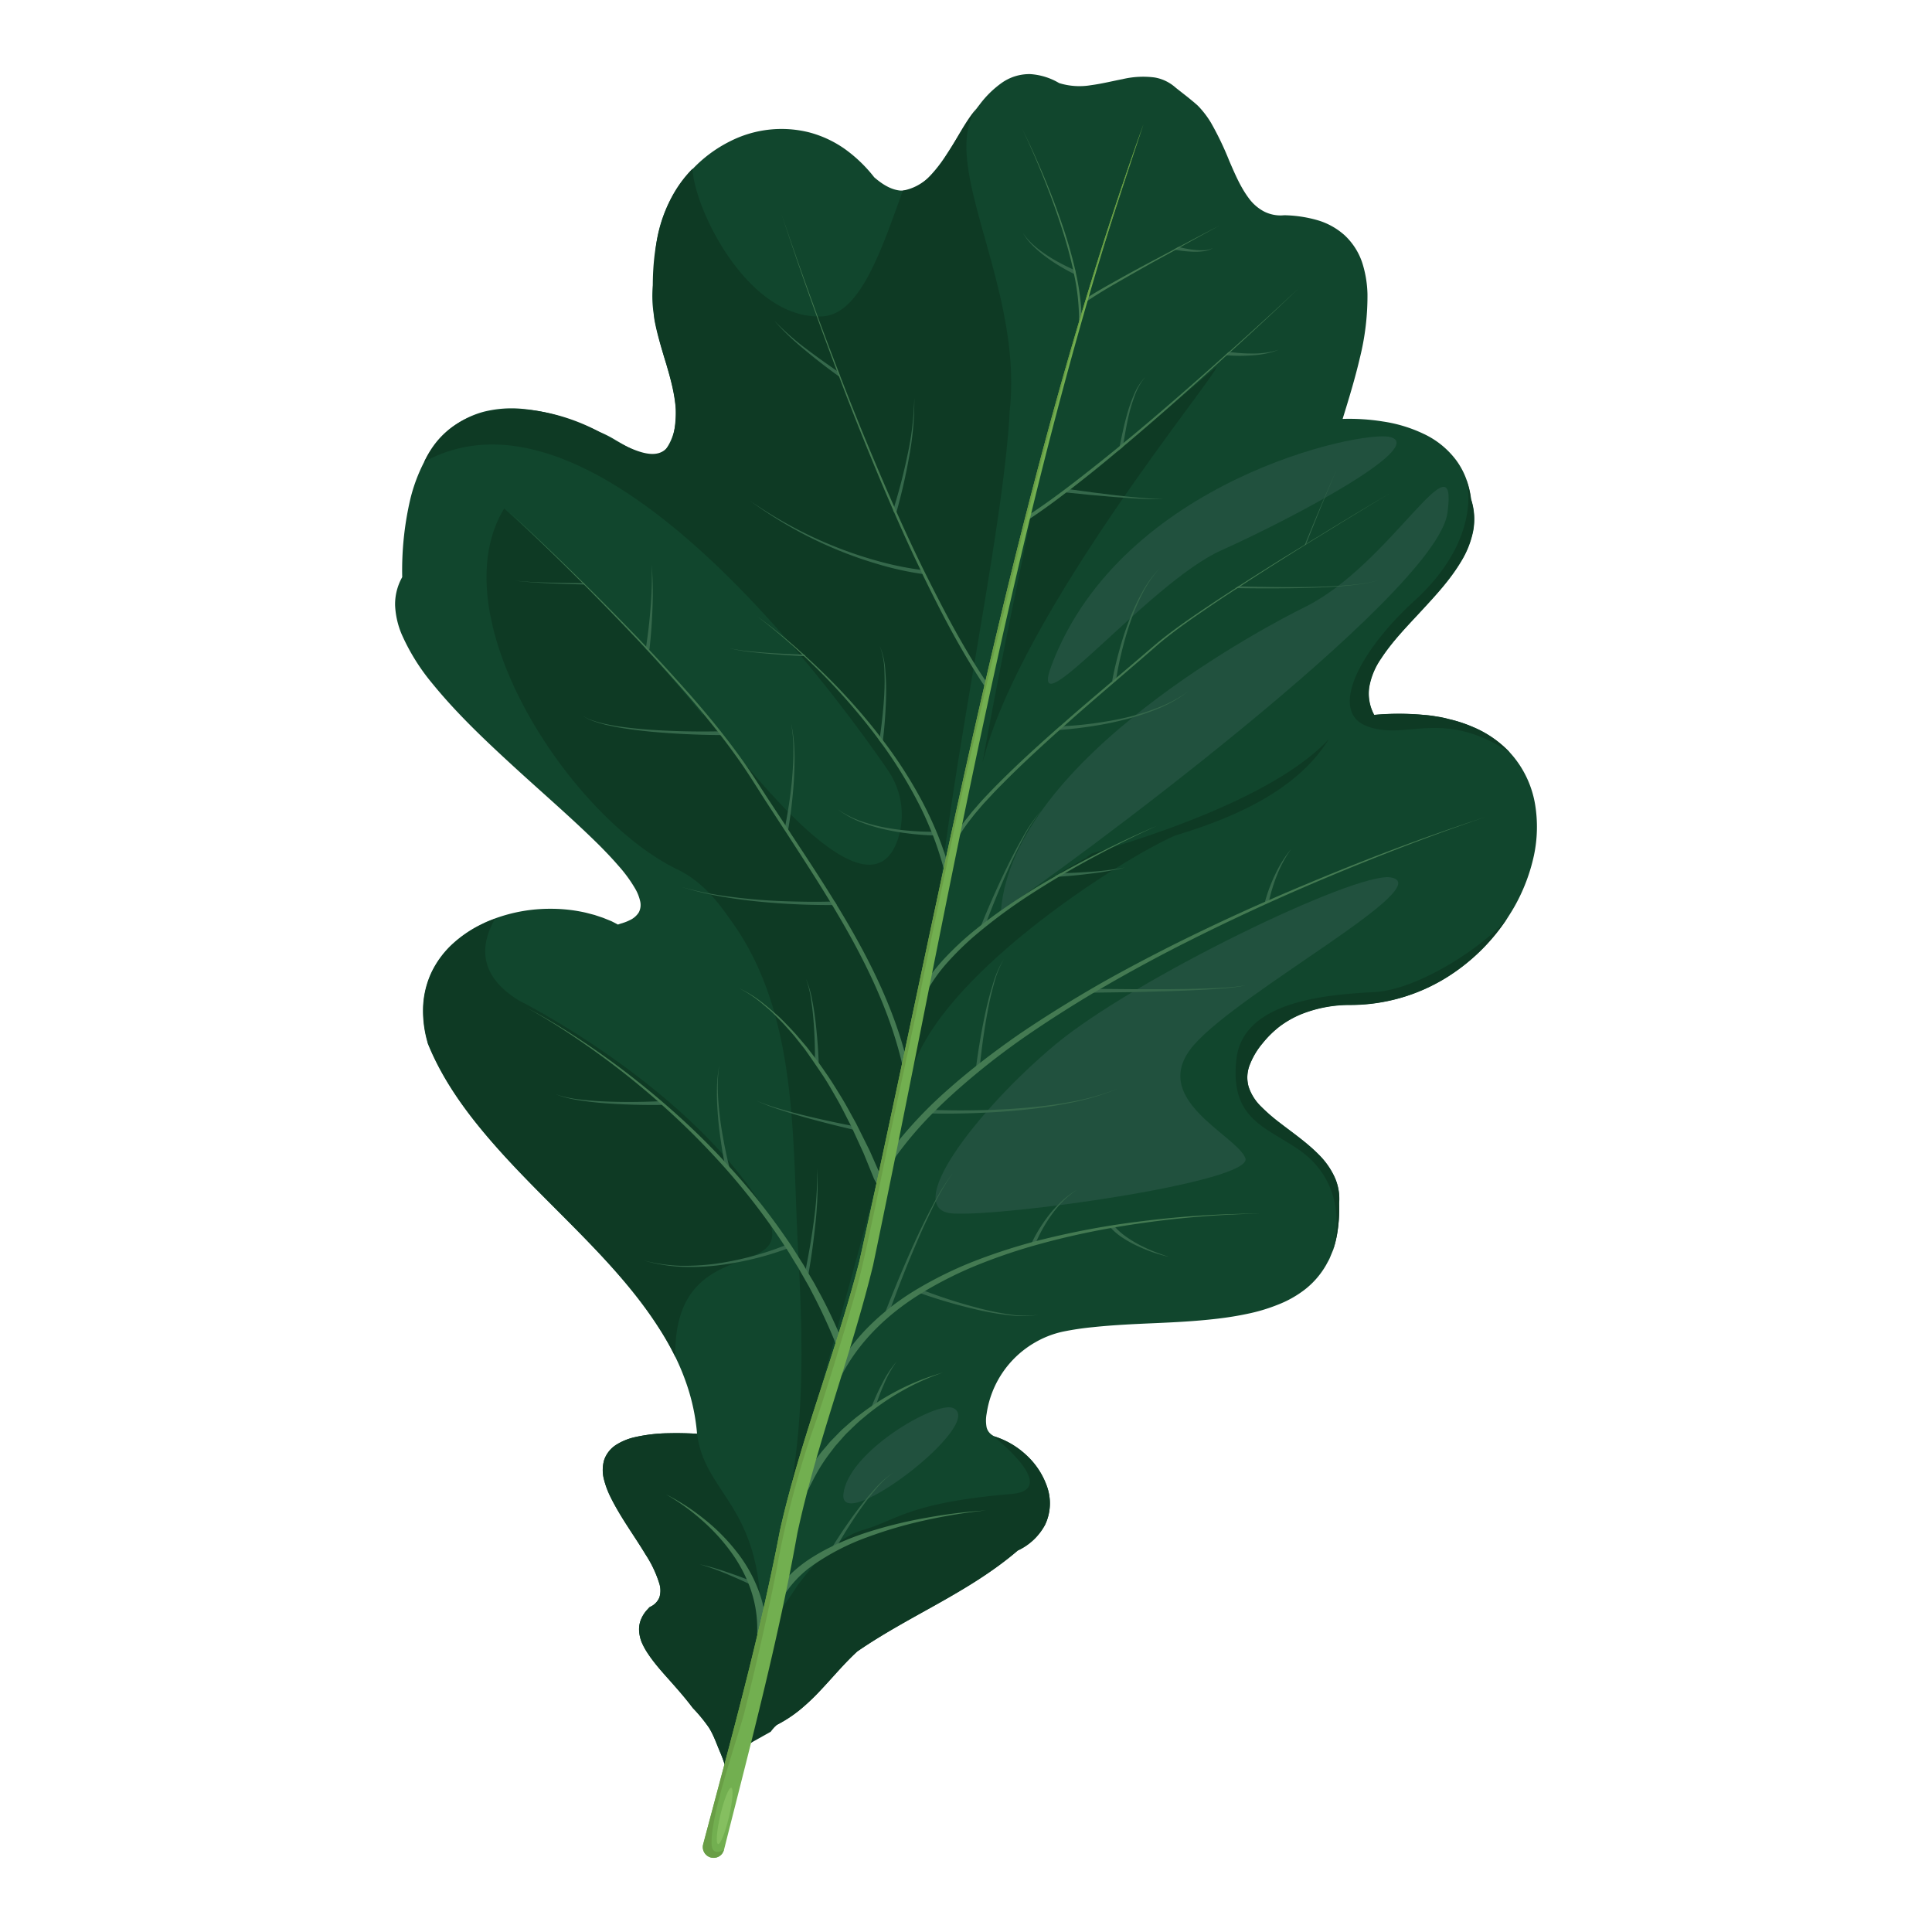 <svg id="Summer" xmlns="http://www.w3.org/2000/svg" viewBox="0 0 623.62 623.62">
  <defs>
    <style>
      .cls-1 {
        fill: #11462d;
      }

      .cls-2 {
        fill: #0e3a24;
      }

      .cls-3 {
        fill: #21513e;
      }

      .cls-4 {
        fill: #35684b;
      }

      .cls-5 {
        fill: #447a52;
      }

      .cls-6 {
        fill: #72af50;
      }

      .cls-7 {
        fill: #699e46;
      }

      .cls-8 {
        fill: #85bf60;
      }
    </style>
  </defs>
  <g>
    <path class="cls-1" d="M495.5,259.62a32.86,32.86,0,0,0-6.73-15.08c-.45-.56-.91-1.09-1.39-1.62l0,0a34.8,34.8,0,0,0-11.83-8.21,44.52,44.52,0,0,0-7.85-2.58c-1.33-.37-2.7-.56-4-.84s-2.72-.42-4.1-.51a87.37,87.37,0,0,0-16,0,14.43,14.43,0,0,1-1.59-9.08,23.21,23.21,0,0,1,3.82-9.13c3.68-5.64,8.48-10.51,13.09-15.5s9.31-10.06,12.82-16a30,30,0,0,0,3.78-9.61,20.69,20.69,0,0,0-.66-10.3,28.63,28.63,0,0,0-1.46-6.23,24.44,24.44,0,0,0-3.36-6.37A27.8,27.8,0,0,0,459.44,140a46.06,46.06,0,0,0-13-3.94,68.76,68.76,0,0,0-13.06-.84c2-6.47,4-13,5.54-19.6A82.72,82.72,0,0,0,441.4,95a36,36,0,0,0-1.72-10.28A21.38,21.38,0,0,0,434.09,76,22.56,22.56,0,0,0,425,71a41.62,41.62,0,0,0-10.28-1.52h0c-.42,0-.85.06-1.28.06a11.89,11.89,0,0,1-5.3-1.21,14.52,14.52,0,0,1-5.07-4.38c-2.71-3.64-4.48-7.88-6.27-12a98.69,98.69,0,0,0-5.88-12.27,30,30,0,0,0-3.73-5l-.43-.45c-.29-.29-.6-.56-.92-.83l-.47-.4-1.91-1.58h0l-3.9-3.06a6.4,6.4,0,0,0-.49-.42,12.6,12.6,0,0,0-1.58-1.13A13.35,13.35,0,0,0,372.65,25a29,29,0,0,0-10.33.55c-3.41.66-6.77,1.5-10.2,1.95a22.15,22.15,0,0,1-10.24-.68,20.9,20.9,0,0,0-9.34-2.9,15.47,15.47,0,0,0-9.29,2.9,32.31,32.31,0,0,0-7,6.88c-.36.46-.72.93-1.07,1.4,0,0,0,0,0,0-1.6,2.16-3.07,4.41-4.52,6.68-1.76,2.76-3.47,5.56-5.28,8.3a46.94,46.94,0,0,1-6.09,7.65c-2.11,2.08-4.85,3.75-7.81,3.79l-.8,0c-3.23-.28-6.06-2.19-8.49-4.29l0,0a46.25,46.25,0,0,0-9.3-9,35.76,35.76,0,0,0-11.73-5.51,36.68,36.68,0,0,0-25.39,2.83,43.19,43.19,0,0,0-12.11,8.91h0a43.74,43.74,0,0,0-12.1,33.89c-1.43,4.86-1.15,10-.25,14.88a142.56,142.56,0,0,0,3.84,14.44c1.37,4.74,2.73,9.51,3,14.39a23.4,23.4,0,0,1-.59,7.19,17.75,17.75,0,0,1-3.05,6.36,7.33,7.33,0,0,1-5.16,1.15,17.46,17.46,0,0,1-5.44-1.82c-1.75-.85-3.46-1.87-5.19-2.87a35.46,35.46,0,0,0-5.36-2.72,99.13,99.13,0,0,0-11.89-4.74A60.13,60.13,0,0,0,168.9,132a37.05,37.05,0,0,0-12.8.91,29.12,29.12,0,0,0-11.35,6,35.15,35.15,0,0,0-7.82,10.16,53.9,53.9,0,0,0-4.48,12,101,101,0,0,0-2.62,25.22,17.86,17.86,0,0,0-2.3,9.1,27.15,27.15,0,0,0,2.09,9.26,67,67,0,0,0,9.95,16c7.92,9.73,17.05,18.33,26.23,26.76s18.66,16.56,27.5,25.29c2.19,2.2,4.33,4.44,6.34,6.77A44.86,44.86,0,0,1,205,286.8a14,14,0,0,1,1.61,4,5.18,5.18,0,0,1-.43,3.73,6.73,6.73,0,0,1-3,2.53,12.6,12.6,0,0,1-2,.81c-.37.15-.61.18-.9.28s-.54.18-.81.29c-.73-.39-1.44-.76-2.17-1.12l-2.65-1.07-2.72-.91-2.75-.72a50.53,50.53,0,0,0-11.3-1.28,51.82,51.82,0,0,0-18.18,3.16h0c-1.33.49-2.63,1-3.91,1.65a39.13,39.13,0,0,0-9.54,6.36,30.28,30.28,0,0,0-6.94,9.25,29,29,0,0,0-2.75,11.27A36.58,36.58,0,0,0,138,336.49l0,.06,0,.08c5,12.5,13.14,23.34,21.88,33.26s18.33,19.05,27.51,28.44,18.05,19.09,25.07,30A93.25,93.25,0,0,1,218,438a74.62,74.62,0,0,1,3.24,7.67A66.24,66.24,0,0,1,225,462.79c-3.08-.17-6.17-.24-9.28-.16A51.84,51.84,0,0,0,204.48,464a19.28,19.28,0,0,0-5.48,2.3,9.46,9.46,0,0,0-4,5,11.87,11.87,0,0,0-.05,6.23,28.15,28.15,0,0,0,2,5.44c3.31,6.79,7.74,12.64,11.44,18.81a37.09,37.09,0,0,1,4.45,9.43,7.6,7.6,0,0,1,0,4.43,5.73,5.73,0,0,1-2.93,3l-.27.15-.12.13c-.43.5-.89.94-1.28,1.47a10.15,10.15,0,0,0-1.06,1.73,8.49,8.49,0,0,0-.9,4,11.9,11.9,0,0,0,.82,3.91,21.9,21.9,0,0,0,1.75,3.29c2.63,4.07,5.85,7.38,8.85,10.82,2.07,2.35,4.08,4.71,5.91,7.16a51.08,51.08,0,0,1,5.14,6.23c1.63,2.51,2.6,5.54,3.79,8.27a35.4,35.4,0,0,1,1.47,4.11,24.25,24.25,0,0,1,8.58-7.52,14.16,14.16,0,0,1,7.76-5.28c.11-.11.21-.23.33-.34a42.61,42.61,0,0,0,7.47-4.87,68.37,68.37,0,0,0,6.54-6.17c4.07-4.29,7.76-8.79,12-12.68,8.3-5.73,17.27-10.5,26.18-15.51s17.77-10.33,25.62-17.07a19.11,19.11,0,0,0,8.83-8.32,16.14,16.14,0,0,0,.62-12.38,24.81,24.81,0,0,0-6.75-10.18,26.92,26.92,0,0,0-10.35-6c-.22-.12-.44-.26-.63-.39l-.14-.11a4.17,4.17,0,0,1-1.6-2.34,11.76,11.76,0,0,1,0-4.43,31.81,31.81,0,0,1,15.63-23,31,31,0,0,1,8.91-3.47,91.58,91.58,0,0,1,9.75-1.46c6.56-.7,13.21-1,19.88-1.29s13.33-.63,20-1.41c3.33-.38,6.67-.9,10-1.61a56.74,56.74,0,0,0,9.77-2.92,34.82,34.82,0,0,0,9-5.09,27.24,27.24,0,0,0,6.72-7.89c.39-.77.87-1.51,1.19-2.32l1-2.42a38.11,38.11,0,0,0,1.26-5,49.5,49.5,0,0,0,.68-10.08,17.06,17.06,0,0,0-1.48-8.48,24.91,24.91,0,0,0-4.88-7c-3.91-4-8.47-7.13-12.73-10.43a56.74,56.74,0,0,1-6.05-5.24,15.78,15.78,0,0,1-4.07-6.42,11.1,11.1,0,0,1,.44-7.33,24.24,24.24,0,0,1,4-6.68,33.16,33.16,0,0,1,5.62-5.55,32,32,0,0,1,6.87-3.9,42,42,0,0,1,15.59-3A58.91,58.91,0,0,0,467,315.47a63.75,63.75,0,0,0,19.54-19.08c1-1.55,2-3.15,2.87-4.78a58.9,58.9,0,0,0,5.72-15.47A44.55,44.55,0,0,0,495.5,259.62Z"/>
    <path class="cls-2" d="M218,438a93.25,93.25,0,0,0-5.43-9.64c-7-10.95-15.92-20.64-25.07-30s-18.73-18.51-27.51-28.44-16.86-20.76-21.88-33.26l0-.08,0-.06a36.58,36.58,0,0,1-1.47-11.42,29,29,0,0,1,2.75-11.27,30.28,30.28,0,0,1,6.94-9.25,39.13,39.13,0,0,1,9.54-6.36c1.28-.61,2.58-1.16,3.91-1.65-4.77,8.37-5.54,18.27,7.75,26.39,0,0,48.08,24.05,74.39,60.27C267.77,418.92,217.05,392.37,218,438Z"/>
    <path class="cls-2" d="M225,462.79c-3.08-.17-6.17-.24-9.28-.16A51.84,51.84,0,0,0,204.48,464a19.28,19.28,0,0,0-5.48,2.3,9.46,9.46,0,0,0-4,5,11.87,11.87,0,0,0-.05,6.23,28.15,28.15,0,0,0,2,5.44c3.31,6.79,7.74,12.64,11.44,18.81a37.09,37.09,0,0,1,4.45,9.43,7.6,7.6,0,0,1,0,4.43,5.73,5.73,0,0,1-2.93,3l-.27.15-.12.13c-.43.5-.89.94-1.28,1.47a10.15,10.15,0,0,0-1.06,1.73,8.49,8.49,0,0,0-.9,4,11.9,11.9,0,0,0,.82,3.91,21.9,21.9,0,0,0,1.75,3.29c2.63,4.07,5.85,7.38,8.85,10.82,2.07,2.35,4.08,4.71,5.91,7.16a51.08,51.08,0,0,1,5.14,6.23c1.63,2.51,2.6,5.54,3.79,8.27a35.4,35.4,0,0,1,1.47,4.11,21.16,21.16,0,0,1,3.79-4.23c3.91-11,6.79-22.66,7.53-34.05C248.35,486,227.7,483.84,225,462.79Z"/>
    <path class="cls-2" d="M315.13,35.1c-7.48,8.62-11.22,24.16-23.7,26.42-6.84,18.87-13.71,40-26,40.6-24.19,1.23-41.54-35.26-41.87-47.68C211,67,209.66,86.5,211.24,103.21c1.76,9.76,6.15,18.94,6.88,28.83.26,21.67-11.93,14.53-24.79,7.29-18.33-9.84-46.19-12.46-56.4,9.75,54.74-30.1,129,69.56,149.5,99.28a25.44,25.44,0,0,1,3.53,22.1c-9.43,29.69-50.67-25.29-63.1-40.76L227,231c-27.6-34.23-64.26-66.85-64.26-66.85-21.31,35.11,21.51,99.88,55.86,116.46,7.3,3.53,12.4,9.36,16.81,15.79,22.89,30.77,20.15,73,22.3,108.65,1.34,27.13,2.65,57.95-5.57,90C272.94,417.89,285,378.41,291.9,343.6c.18.19-.16-.18,0,0-1.91-.47,9.37-35.17,9.42-36.38,4.33-55.07,22.63-134.8,24.59-174.6C330.35,92.66,302.83,53.31,315.13,35.1Z"/>
    <path class="cls-2" d="M392.69,118.39c.92,1.81-63.34,79.07-75.56,127.83,8.65-47.76,15.94-78.38,15.43-79.51s12.66-7.77,23.61-17.16S392.69,118.39,392.69,118.39Z"/>
    <path class="cls-2" d="M428.92,238.59c-17.31,18.62-58.5,31.71-76.47,36.88a9.31,9.31,0,0,1-1.77,1.16l.65-.13c-2.32,1.21-7.22,4-17.46,10.26a131.77,131.77,0,0,0-30,25.7s-6.72,2.35-10.47,36.85c6.17-32.79,69.43-72.59,86.05-79.66h0C401.38,263.08,419.51,253.78,428.92,238.59Z"/>
    <path class="cls-2" d="M487.36,242.9c-21.79-14.45-33.23-3.75-46-8.45S439,209.93,456.48,194s18.72-31.41,16.84-39.1h0a28.63,28.63,0,0,1,1.46,6.23,20.69,20.69,0,0,1,.66,10.3,30,30,0,0,1-3.78,9.61c-3.51,5.95-8.21,11-12.82,16s-9.41,9.86-13.09,15.5a23.21,23.21,0,0,0-3.82,9.13,14.43,14.43,0,0,0,1.59,9.08,87.37,87.37,0,0,1,16,0c1.38.09,2.73.34,4.1.51s2.71.47,4,.84a44.52,44.52,0,0,1,7.85,2.58A34.8,34.8,0,0,1,487.36,242.9Z"/>
    <path class="cls-2" d="M486.51,296.39A63.75,63.75,0,0,1,467,315.47a58.91,58.91,0,0,1-31.45,8.94,42,42,0,0,0-15.59,3,32,32,0,0,0-6.87,3.9,33.16,33.16,0,0,0-5.62,5.55,24.24,24.24,0,0,0-4,6.68,11.1,11.1,0,0,0-.44,7.33,15.78,15.78,0,0,0,4.07,6.42,56.74,56.74,0,0,0,6.05,5.24c4.26,3.3,8.82,6.39,12.73,10.43a24.91,24.91,0,0,1,4.88,7,17.06,17.06,0,0,1,1.48,8.48,49.5,49.5,0,0,1-.68,10.08,38.11,38.11,0,0,1-1.26,5c3.23-13.08-.36-25.18-11.28-32.58S397,361,399.09,341.93s29.74-20.87,44.61-21.71S480.25,304.42,486.51,296.39Z"/>
    <path class="cls-2" d="M337.94,479.81a24.81,24.81,0,0,0-6.75-10.18,26.92,26.92,0,0,0-10.35-6c-.22-.12-.44-.26-.63-.39,1.88,1.48,22,17.68,6.19,19-33,2.8-36.75,8.38-47.51,11.51s-18.19,13.89-21.32,17.8c0,0-7,10.76-8.35,11.55-.93.56-5.14,25.72-7,39.59.14-.08,1.07-.65,1.21-.72,1.8-1,3.58-2,5.36-3a15.93,15.93,0,0,1,1.92-2.17,42.61,42.61,0,0,0,7.47-4.87,68.37,68.37,0,0,0,6.54-6.17c4.07-4.29,7.76-8.79,12-12.68,8.3-5.73,17.27-10.5,26.18-15.51s17.77-10.33,25.62-17.07a19.11,19.11,0,0,0,8.83-8.32A16.14,16.14,0,0,0,337.94,479.81Z"/>
    <path class="cls-3" d="M448.76,141.07c-9.06-2.4-86.46,13.93-109.2,73.31-9.08,23.73,31.16-26.19,54.6-36.71S460.61,144.2,448.76,141.07Z"/>
    <path class="cls-3" d="M448.76,283.2c-11.52-1.68-82.95,32.93-108.16,54s-50,53.41-33.06,54.49,97.58-10.27,94.44-17.9-31.68-19.13-16.63-36.47S464.9,285.56,448.76,283.2Z"/>
    <path class="cls-3" d="M307.54,454.45c-5.59-2.19-33.89,14.21-35.3,27.82S319,459,307.54,454.45Z"/>
    <path class="cls-3" d="M421.09,196c-10.66,5.21-94.17,48.64-98,98,18.1-11.61,140.47-101.85,144.12-128.41S448.84,182.41,421.09,196Z"/>
    <path class="cls-4" d="M263.24,394.57q-.83,8.28-2.25,16.49c-.05.27-.09.53-.14.8l-1.19-.25c.15-.68.29-1.36.44-2.05,1-5,1.86-10,2.54-15.05a115.62,115.62,0,0,0,1.17-17.34A116.26,116.26,0,0,1,263.24,394.57Z"/>
    <path class="cls-4" d="M235.42,376.9l-1.17.29q-.25-1.17-.48-2.34c-.39-2-.72-3.94-1-5.93-.41-2.77-.78-5.54-1-8.33s-.4-5.58-.36-8.38a47.44,47.44,0,0,1,.75-8.33,47.4,47.4,0,0,0-.45,8.33c.06,2.78.34,5.56.66,8.32s.79,5.5,1.31,8.24,1.05,5.21,1.7,7.78C235.36,376.67,235.39,376.78,235.42,376.9Z"/>
    <path class="cls-4" d="M254.65,402.82l-.79.29a96,96,0,0,1-10.69,3.24,102.57,102.57,0,0,1-11.79,2.13,75.84,75.84,0,0,1-12,.39,53.19,53.19,0,0,1-11.75-2.05,53.31,53.31,0,0,0,11.77,1.75,76,76,0,0,0,11.87-.69,100,100,0,0,0,11.63-2.41,97.49,97.49,0,0,0,10.25-3.37l1-.4Z"/>
    <path class="cls-4" d="M213.63,356.64h0c-5.78.08-11.56-.06-17.31-.46-2.88-.19-5.76-.49-8.62-.92a37.16,37.16,0,0,1-8.39-2.06,37.3,37.3,0,0,0,8.43,1.76c2.86.33,5.73.52,8.61.62,5.33.19,10.68.14,16-.09l1.2-.05h.05v.05Z"/>
    <path class="cls-4" d="M276.22,363.57l-.24,1.19-.74-.17h0q-7.74-1.79-15.38-3.92c-2.67-.75-5.32-1.55-8-2.42a64.28,64.28,0,0,1-7.74-3A63.64,63.64,0,0,0,252,358c2.65.77,5.33,1.48,8,2.12,4.84,1.18,9.72,2.23,14.61,3.19Z"/>
    <path class="cls-4" d="M264.27,343.07v.05h-1.21c0-.57,0-1.13,0-1.7,0-4-.15-8-.47-12-.18-2.28-.43-4.55-.79-6.8a30.94,30.94,0,0,0-1.65-6.63,31.32,31.32,0,0,1,1.95,6.58c.46,2.24.81,4.51,1.09,6.78C263.74,333.94,264.09,338.49,264.27,343.07Z"/>
    <path class="cls-4" d="M307.54,378.64a76.66,76.66,0,0,0-6.36,10.91q-2.81,5.67-5.28,11.49c-2.95,6.85-5.69,13.8-8.25,20.8a0,0,0,0,1,0,0c-.33.9-.65,1.81-1,2.71l-1.14-.42c.11-.29.22-.57.34-.86,3-7.59,6.1-15.09,9.48-22.49,1.75-3.84,3.6-7.64,5.57-11.37A75.31,75.31,0,0,1,307.54,378.64Z"/>
    <path class="cls-4" d="M335.43,424.35a31.91,31.91,0,0,1-9.9.15,85.53,85.53,0,0,1-9.81-1.68,172.14,172.14,0,0,1-18.43-5.31l-.69-.24.43-1.13c.51.2,1,.4,1.55.58a168.44,168.44,0,0,0,17.28,5.51,86.8,86.8,0,0,0,9.7,2A31.73,31.73,0,0,0,335.43,424.35Z"/>
    <path class="cls-4" d="M347.72,384a27.65,27.65,0,0,0-4.43,3.56,37.91,37.91,0,0,0-3.69,4.32,48.76,48.76,0,0,0-3.05,4.77c-.72,1.3-1.4,2.63-2,4-.16.37-.32.73-.47,1.1l-1.12-.47.12-.24a49.12,49.12,0,0,1,2.69-4.82,50.29,50.29,0,0,1,3.35-4.68,39,39,0,0,1,4-4.17A27.56,27.56,0,0,1,347.72,384Z"/>
    <path class="cls-4" d="M377.34,405.73l-2.55-.67c-.84-.27-1.69-.51-2.52-.79a52.12,52.12,0,0,1-4.93-2,35.88,35.88,0,0,1-4.67-2.55,20.88,20.88,0,0,1-4.1-3.36l-.09-.1,1-.73c.15.2.32.39.49.59h0a21.17,21.17,0,0,0,3.23,2.86,36,36,0,0,0,4.43,2.75,48.9,48.9,0,0,0,4.76,2.21c.82.33,1.65.62,2.47.93Z"/>
    <path class="cls-4" d="M289.49,439.4a34.41,34.41,0,0,0-4.1,7.26c-.87,2-1.67,4-2.37,6.12-.19.56-.37,1.11-.55,1.67l-1.14-.39.08-.2a77.65,77.65,0,0,1,3.44-7.47A34.52,34.52,0,0,1,289.49,439.4Z"/>
    <path class="cls-4" d="M288.24,475.4a31,31,0,0,0-5.67,5.43c-1.71,2-3.29,4.08-4.8,6.23-2.52,3.59-4.88,7.31-7.09,11.1-.44.73-.86,1.47-1.28,2.21l-1-.61.45-.73h0c2.64-4.24,5.44-8.36,8.47-12.33,1.59-2.09,3.26-4.13,5-6.07A31.24,31.24,0,0,1,288.24,475.4Z"/>
    <path class="cls-4" d="M243,510.47l-.49,1.11-.85-.4c-2.42-1.13-4.88-2.22-7.36-3.25a81,81,0,0,0-8.45-3,80,80,0,0,1,8.67,2.48c2.19.74,4.37,1.53,6.54,2.35h0Z"/>
    <path class="cls-4" d="M324.07,309.49a33.78,33.78,0,0,0-3.35,8.46c-.81,2.94-1.48,5.91-2,8.9-1,5.35-1.76,10.76-2.32,16.17-.07.64-.13,1.27-.19,1.9l-1.2-.12c0-.25.07-.51.1-.76.78-5.82,1.76-11.59,3-17.31.65-3,1.42-6,2.33-8.86A33.79,33.79,0,0,1,324.07,309.49Z"/>
    <path class="cls-4" d="M402,318l-1.5.38-1.53.22c-1,.17-2.05.23-3.07.35-2.06.18-4.11.33-6.17.45-4.12.24-8.24.4-12.36.53q-12.11.38-24.23.48h-.5v-1.21l2.49,0q11.1.15,22.22.09c4.12,0,8.24-.1,12.35-.24q3.09-.09,6.17-.29c1-.09,2.06-.13,3.08-.27l1.53-.19Z"/>
    <path class="cls-4" d="M416.8,274a38.75,38.75,0,0,0-4.53,8.31,53.81,53.81,0,0,0-2.56,8.12c-.07.3-.14.59-.2.89l-1.18-.26s0,0,0-.05h0a52.52,52.52,0,0,1,3.37-8.94A38.78,38.78,0,0,1,416.8,274Z"/>
    <path class="cls-4" d="M360.86,351.38a78.79,78.79,0,0,1-14.76,4.47,148.07,148.07,0,0,1-15.27,2.33c-5.12.56-10.26.87-15.41,1.08-4.82.18-9.64.26-14.47.16l-1,0,.05-1.21,2.1.08c4.42.15,8.86.16,13.29.08,5.13-.1,10.27-.32,15.39-.77a148.42,148.42,0,0,0,15.27-2A78.77,78.77,0,0,0,360.86,351.38Z"/>
    <path class="cls-4" d="M270.13,292.14h-1.57c-3.61,0-7.2-.06-10.8-.22q-6.39-.27-12.74-.89t-12.66-1.73a112.62,112.62,0,0,1-12.41-3A107.91,107.91,0,0,0,232.41,289c4.2.63,8.42,1.1,12.66,1.44s8.48.5,12.73.58c3.35.08,6.72.08,10.07,0,.52,0,1,0,1.53-.05C269.64,291.35,269.89,291.74,270.13,292.14Z"/>
    <path class="cls-4" d="M256.32,250.65c-.14,2.9-.4,5.79-.72,8.67s-.69,5.63-1.18,8.44l0,.2-1.19-.24c.1-.46.19-.92.28-1.38h0c.47-2.36.86-4.74,1.22-7.12.42-2.86.78-5.72,1-8.6s.42-5.76.37-8.65a48,48,0,0,0-.77-8.62,48.86,48.86,0,0,1,1.08,8.61C256.53,244.85,256.45,247.75,256.32,250.65Z"/>
    <path class="cls-4" d="M232.62,237.27h-.09q-11.28-.08-22.51-1.1c-3.75-.37-7.49-.84-11.2-1.52l-2.77-.58c-.92-.2-1.82-.49-2.73-.73a28.17,28.17,0,0,1-2.67-.94,6.78,6.78,0,0,1-1.28-.6l-1.24-.67,1.26.64a6.71,6.71,0,0,0,1.29.56,27,27,0,0,0,2.68.86c.91.22,1.81.48,2.74.65l2.77.52c3.71.57,7.46.94,11.2,1.21,7.17.47,14.37.63,21.54.5h1Z"/>
    <path class="cls-4" d="M210.62,196c-.16,4.58-.47,9.14-1,13.71l-.21,0-.81-.12a1.22,1.22,0,0,0-.15-.17l.09-.64c.66-4.23,1.14-8.51,1.47-12.79a117.57,117.57,0,0,0,.35-13.67A118.33,118.33,0,0,1,210.62,196Z"/>
    <path class="cls-4" d="M188.76,188.56v.1a1.32,1.32,0,0,1-.28,0c-3.66-.09-7.33-.21-11-.38-1.88-.09-3.74-.18-5.6-.32s-3.71-.26-5.47-.53c1.78.23,3.65.34,5.5.44s3.74.14,5.61.2q5.25.13,10.5.17h.37A3.51,3.51,0,0,1,188.76,188.56Z"/>
    <path class="cls-4" d="M336.11,261.64a48.84,48.84,0,0,0-5.72,8.78q-2.47,4.62-4.62,9.41-3.88,8.57-7.21,17.39c-.25.67-.51,1.34-.76,2l-1.13-.43a1.8,1.8,0,0,0,.08-.21h0c2.61-6.45,5.41-12.79,8.46-19,1.53-3.15,3.17-6.26,4.91-9.3A49,49,0,0,1,336.11,261.64Z"/>
    <path class="cls-4" d="M363.15,280a85.1,85.1,0,0,1-11.2,2q-5.15.66-10.34,1c-.33,0-.66.06-1,.09v-.31l1.67-.95c.47,0,.93,0,1.4,0,2.74-.08,5.49-.23,8.22-.43A88.87,88.87,0,0,0,363.15,280Z"/>
    <path class="cls-4" d="M383.6,223.15a43.17,43.17,0,0,1-9.48,5.46,75,75,0,0,1-10.39,3.48A106.83,106.83,0,0,1,353,234.33c-3.62.58-7.24,1-10.93,1.28v0l0-1.15v0h.05l1.4-.07h0c3.12-.16,6.26-.47,9.37-.88,3.6-.5,7.19-1.09,10.73-1.93A76,76,0,0,0,374,228.33,43,43,0,0,0,383.6,223.15Z"/>
    <path class="cls-4" d="M374.43,183.31a37.08,37.08,0,0,0-5.64,8.19,68.24,68.24,0,0,0-3.88,9.15c-1.1,3.13-2,6.33-2.8,9.55-.68,2.8-1.28,5.65-1.74,8.47-.09.38-.14.74-.2,1.12a1.49,1.49,0,0,0-.14.12l-1-.15H359c.61-3.31,1.39-6.55,2.29-9.78a99.92,99.92,0,0,1,3.1-9.53,67.91,67.91,0,0,1,4.19-9.09A37,37,0,0,1,374.43,183.31Z"/>
    <path class="cls-4" d="M445.05,187.2a29.75,29.75,0,0,1-6.16,1.38c-2.17.32-4.41.52-6.65.69-4.47.33-9,.48-13.51.57q-9.62.16-19.24,0h-.71l.87-.57q.35,0,.69,0,9.17.28,18.37.24c4.5,0,9-.13,13.5-.4,2.23-.14,4.46-.31,6.63-.59A31.27,31.27,0,0,0,445.05,187.2Z"/>
    <path class="cls-4" d="M431.87,150.92c-1,1.94-1.94,4.23-2.89,6.48s-1.92,4.61-2.88,6.94q-2.25,5.52-4.47,11.14a3.09,3.09,0,0,0-.14.32l-.4.24.14-.32c1.61-3.94,3.21-7.84,4.83-11.69,1-2.3,1.93-4.56,2.91-6.8S430.9,152.78,431.87,150.92Z"/>
    <path class="cls-4" d="M301.75,269.65l-.63,0c-2.57-.07-5.11-.28-7.64-.59a74.59,74.59,0,0,1-8.15-1.4,54.18,54.18,0,0,1-7.89-2.45,30.81,30.81,0,0,1-7.15-4.07,30.62,30.62,0,0,0,7.26,3.79,53.9,53.9,0,0,0,7.9,2.14,76.48,76.48,0,0,0,8.12,1.09c2.36.2,4.73.32,7.08.31h1.09Z"/>
    <path class="cls-4" d="M286,225.22q-.19,6.85-1,13.69c0,.48-.11,1-.17,1.43-.3-.45-.63-.89-1-1.32.08-.45.15-.88.21-1.33.6-4.14,1.05-8.31,1.32-12.49a78.85,78.85,0,0,0,.12-8.42,23.87,23.87,0,0,0-1.5-8.23,24.34,24.34,0,0,1,1.8,8.22A76.89,76.89,0,0,1,286,225.22Z"/>
    <path class="cls-4" d="M260,211.71l0,.09-.37,0c-4.16-.19-8.27-.48-12.36-.85q-3.15-.28-6.24-.67a39,39,0,0,1-5.82-1.14,38.71,38.71,0,0,0,5.91,1c2.07.23,4.16.41,6.27.56,3.87.27,7.78.46,11.68.58h.5Z"/>
    <path class="cls-4" d="M298,184.07l-.12,1.21-.11,0a99.66,99.66,0,0,1-14.87-3.33,129.2,129.2,0,0,1-14.38-5.21,130.9,130.9,0,0,1-13.67-6.82,136,136,0,0,1-12.8-8.31,138.31,138.31,0,0,0,12.95,8,130,130,0,0,0,13.76,6.52,128.32,128.32,0,0,0,14.39,4.9,100.87,100.87,0,0,0,14,2.9Z"/>
    <path class="cls-4" d="M293.5,147.16a184.5,184.5,0,0,1-4.14,18.14h0a1,1,0,0,1-.06.23l-.75-.23c-.1-.2-.18-.4-.26-.6.12-.35.23-.72.33-1.08,1.68-5.44,3.11-11,4.27-16.57a95.5,95.5,0,0,0,2.23-18.61A97.06,97.06,0,0,1,293.5,147.16Z"/>
    <path class="cls-4" d="M271.08,121.18l-.24.35a.19.19,0,0,1-.07-.06q-5.59-4-10.86-8.41a83.38,83.38,0,0,1-10-9.57,84.1,84.1,0,0,0,10.32,9.1c3.18,2.41,6.44,4.74,9.75,7,.18.13.37.25.57.38C270.75,120.35,270.91,120.77,271.08,121.18Z"/>
    <path class="cls-4" d="M375.72,161.11c-2.64.08-5.28,0-7.92-.15s-5.27-.31-7.91-.52q-7.83-.62-15.65-1.46h-.13l.16-1.2,1.29.19c4.78.68,9.59,1.32,14.39,1.88,2.62.3,5.24.58,7.87.81S373.08,161.09,375.72,161.11Z"/>
    <path class="cls-4" d="M369.71,121.65a19.12,19.12,0,0,0-3.37,5.9,48.77,48.77,0,0,0-2,6.54c-.52,2.21-.93,4.45-1.32,6.69l-.37,2.25-.18,1.14,0,.08-.42.36c-.17.14-.34.29-.51.42l-.42.35.3-1.31,0-.11.71-3.34c.48-2.24,1-4.48,1.62-6.69a49.33,49.33,0,0,1,2.26-6.49A19.31,19.31,0,0,1,369.71,121.65Z"/>
    <path class="cls-4" d="M412.78,112.9a27.64,27.64,0,0,1-8.39,1.78,54.78,54.78,0,0,1-8.4,0h-.25l0-.27c.18-.16.36-.33.54-.48s.23-.2.34-.29l.06,0a2.91,2.91,0,0,0,.4,0,52.83,52.83,0,0,0,7.24.47A27.34,27.34,0,0,0,412.78,112.9Z"/>
    <path class="cls-4" d="M347.18,87.69l-.34.8a1,1,0,0,1-.23-.12c-1.57-.76-3.06-1.59-4.54-2.48s-3.05-1.91-4.49-3a38.16,38.16,0,0,1-4.11-3.5,20.63,20.63,0,0,1-3.3-4.22,20.62,20.62,0,0,0,3.51,4,36.13,36.13,0,0,0,4.25,3.21c1.47,1,3,1.86,4.59,2.7,1.25.65,2.53,1.29,3.81,1.85a8.2,8.2,0,0,0,.76.32v0s0,.06,0,.09a1.14,1.14,0,0,1,.06.25Z"/>
    <path class="cls-4" d="M391.58,80a6.36,6.36,0,0,1-3,1.08,21.12,21.12,0,0,1-3.18.18,40.05,40.05,0,0,1-6.07-.63l-.26-.05,0-.17.54-.29a4.74,4.74,0,0,1,.54-.29l.25-.13.37.09a34.62,34.62,0,0,0,4.63.86,19.16,19.16,0,0,0,3.12.12A6.21,6.21,0,0,0,391.58,80Z"/>
    <path class="cls-4" d="M385.84,33.38l-.47-.4-1.91-1.58L385.37,33Z"/>
    <path class="cls-4" d="M245.37,564.11l-.08.24a1.09,1.09,0,0,0,.07-.24Z"/>
    <path class="cls-5" d="M393.58,72.83c-4.26,2.32-8.49,4.64-12.73,7l-.23.14c-.34.18-.69.37-1,.58l-.22.12c-2.43,1.34-4.86,2.68-7.29,4q-5.35,3-10.66,6.06c-3.5,2-7,4.06-10.34,6.32,0,0-.06,0-.1.06l-.21-.29h0l.23-.79.44-.29c3.16-2,6.4-3.78,9.64-5.6q5.37-3,10.78-5.86l7.29-3.87.54-.29a4.74,4.74,0,0,1,.54-.29l.25-.13C384.84,77.41,389.2,75.1,393.58,72.83Z"/>
    <path class="cls-5" d="M419.45,92.81q-10.36,9.91-21,19.62c-.44.4-.86.8-1.3,1.18a.1.1,0,0,1-.05,0c-.26.26-.54.51-.81.75l-.27.26q-9.37,8.59-18.92,17-7.26,6.39-14.65,12.61l-.42.36c-.17.14-.34.29-.51.42l-.42.35c-1.95,1.63-3.92,3.26-5.89,4.87-3.2,2.6-6.42,5.19-9.68,7.7h0l-1.32,1c-3.6,2.77-7.28,5.47-11.05,8l-.87.59-.09-.12c.12-.51.24-1,.37-1.51h0l1-.66c7.27-4.89,14.21-10.3,21.09-15.76,2.13-1.71,4.26-3.41,6.36-5.14l.4-.33c.33-.26.66-.54,1-.81a2.76,2.76,0,0,0,.27-.23c4.74-3.88,9.4-7.84,14.05-11.84q9.64-8.3,19.11-16.81c.18-.16.36-.33.54-.48s.23-.2.34-.29l.06,0,1.49-1.34Q409,102.61,419.45,92.81Z"/>
    <path class="cls-5" d="M448.76,159.15q-10.86,6.49-21.63,13.16h0c-.22.13-.44.26-.66.41-1.65,1-3.31,2-5,3.08l-.4.24q-5.22,3.26-10.43,6.56c-3.44,2.2-6.89,4.41-10.32,6.66l-.85.55-.88.57c-.4.24-.8.51-1.2.78-1.84,1.19-3.66,2.41-5.48,3.64-6.15,4.18-12.34,8.37-18,13.14-4.54,4-9.14,7.91-13.72,11.85a1.49,1.49,0,0,0-.14.12c-5.55,4.77-11.09,9.54-16.55,14.41h0q-.7.6-1.41,1.26c-.63.55-1.27,1.12-1.9,1.69-5.52,5-11,10.07-16.22,15.34-1.31,1.33-2.64,2.64-3.88,4s-2.56,2.69-3.74,4.12l-1.81,2.12-1.7,2.18a51.46,51.46,0,0,0-2.95,4.27l-.18.27-1-.61c.63-.93,1.24-1.89,1.89-2.83h0c.42-.61.87-1.23,1.35-1.8l1.74-2.21,1.85-2.12c1.21-1.44,2.51-2.78,3.79-4.13s2.61-2.69,3.93-4c5.29-5.26,10.79-10.3,16.37-15.25.81-.73,1.63-1.45,2.45-2.17h0l.05,0c5.61-5,11.31-9.8,17-14.64.44-.36.87-.74,1.3-1.09q6.57-5.58,13.13-11.19c5.79-4.76,12-8.91,18.18-13.06,1.92-1.27,3.84-2.53,5.78-3.77a5.25,5.25,0,0,1,.49-.33l.83-.52.87-.57c3.6-2.32,7.23-4.6,10.85-6.89s7.15-4.43,10.73-6.62a3.26,3.26,0,0,1,.4-.24c1.53-1,3.08-1.9,4.63-2.83.31-.22.64-.41.95-.6Q437.94,165.52,448.76,159.15Z"/>
    <path class="cls-5" d="M479.36,263.76c-17.55,5.94-34.82,12.65-51.88,19.82s-33.87,15-50.3,23.49c-7.44,3.88-14.81,7.93-22.05,12.16h0c-.67.38-1.33.76-2,1.17h0l-.18.09c-7.93,4.75-15.73,9.72-23.29,15A234.6,234.6,0,0,0,308,352.71c-2,1.81-4,3.66-5.88,5.56-.38.37-.77.76-1.15,1.15a118.15,118.15,0,0,0-11.31,13.2c-.09.11-.74,1.1-.82,1.21l-1-2,.24-1.13s0,0,0,0c.85-1.12,1.72-2.23,2.64-3.32h0a139.42,139.42,0,0,1,15.85-16.2c2.77-2.45,5.61-4.8,8.5-7.1l1.29-1h0c4-3.12,8.07-6.1,12.22-9,7.67-5.23,15.55-10.15,23.56-14.83s16.21-9,24.47-13.22q15.66-7.89,31.71-14.94h0c.45-.21.91-.4,1.36-.58h0c5.8-2.57,11.65-5,17.53-7.44C444.4,276,461.75,269.5,479.36,263.76Z"/>
    <path class="cls-5" d="M349.15,101.91h0c-.1.31-.2.62-.29.92,0,0,0,0,0,0s0,0,0,0,0,0,0,0,0,0,0,0h0c-.1.29-.18.58-.27.88a.44.44,0,0,0,0,.1h-.29v-.09a69.64,69.64,0,0,0-1.66-15.4s0,0,0-.06c0-.19-.06-.39-.11-.58s-.11-.54-.17-.81v0A152,152,0,0,0,342.19,72c-1.68-5.19-3.59-10.29-5.63-15.34s-4.21-10.08-6.58-15c2.43,4.88,4.67,9.86,6.79,14.89s4.09,10.12,5.85,15.28a152.11,152.11,0,0,1,4.47,15.39v0s0,.06,0,.09a1.14,1.14,0,0,1,.06.25l0,0a79,79,0,0,1,1.94,13.46h0C349.13,101.42,349.15,101.66,349.15,101.91Z"/>
    <path class="cls-5" d="M318.85,220.87l-1,.69s0,0,0,0c-7.7-11.54-14.07-23.85-20.11-36.27a.25.25,0,0,1,0-.07c-.19-.41-.4-.81-.58-1.22h0c-3-6.17-5.82-12.39-8.55-18.65-.1-.2-.18-.4-.26-.6q-3.81-8.73-7.4-17.53-5.26-12.8-10.12-25.71c-.26-.64-.5-1.28-.74-1.92-1.4-3.7-2.77-7.41-4.14-11.12-4.75-13-9.34-26.08-13.63-39.24,4.39,13.13,9.08,26.17,13.92,39.13,1.46,3.88,2.92,7.75,4.42,11.61.15.42.31.84.48,1.25q5,13,10.36,25.77c2.34,5.58,4.72,11.14,7.18,16.68l.74,1.67h0c2.93,6.55,5.95,13.05,9.13,19.48,6,12,12.22,24,19.69,35.08Z"/>
    <path class="cls-5" d="M293,343.19l-.09,0-1.59.36-.09,0c-4.17-17.88-12.5-34.51-21.93-50.27l-.71-1.18-.69-1.14c-4.31-7.1-8.84-14.08-13.36-21.05L247,258.34c-2.49-3.89-4.91-7.82-7.51-11.6q-3.34-4.83-6.95-9.47l-.92-1.2c-3-3.76-6-7.44-9.14-11.08-4.54-5.23-9.14-10.39-13.86-15.47a1.22,1.22,0,0,0-.15-.17c-1.52-1.63-3-3.24-4.56-4.84q-7.62-8-15.43-15.87c-.14-.14-.28-.27-.42-.42q-11.52-11.53-23.42-22.68,12.09,11.13,23.79,22.69a3.51,3.51,0,0,1,.34.33q7.83,7.73,15.46,15.63c1.46,1.5,2.89,3,4.33,4.52l.87.93Q216.34,217,223,224.55c3.29,3.76,6.52,7.59,9.61,11.51h0c2.64,3.32,5.19,6.69,7.62,10.16,2.66,3.8,5.1,7.7,7.62,11.56l5.63,8.54h0l.94,1.42,1,1.57c4.73,7.16,9.46,14.32,13.95,21.63.24.39.49.78.73,1.18.09.17.2.32.3.49,9,14.8,17.13,30.47,21.71,47.37.28,1,.54,2,.78,3h0Z"/>
    <path class="cls-5" d="M272.24,433.55h0a.2.2,0,0,1,0,.1l-2.15.86h0a181.22,181.22,0,0,0-7.84-17.06l-1.08-2.09L260,413.32l-2.32-4.08c-1.27-2-2.49-4.11-3.78-6.13-.21-.34-.44-.68-.67-1s-.36-.56-.55-.84a217,217,0,0,0-23.43-29.48q-7.44-7.9-15.58-15.14h0l-1.28-1.15h0q-5.37-4.71-11-9.14-7.43-5.83-15.26-11.14c-5.22-3.53-10.55-6.91-16.09-9.91,5.58,2.92,11,6.21,16.26,9.65s10.43,7.1,15.46,10.93q6,4.61,11.82,9.57a.12.12,0,0,1,.05.05h0c5.71,4.88,11.23,10,16.5,15.45,1.25,1.28,2.49,2.58,3.68,3.9.47.49.92,1,1.37,1.49,0,0,.05,0,0,0l.16.17a209.4,209.4,0,0,1,18.8,23.7c1.83,2.59,3.45,5.31,5.18,8l.76,1.31,0,0,.88,1.49h0l.74,1.26,1.21,2.05,1.12,2.1c2.59,4.62,4.83,9.41,6.95,14.26v0C271.43,431.68,271.84,432.62,272.24,433.55Z"/>
    <path class="cls-5" d="M407,391.73a308.23,308.23,0,0,0-37.9,3c-3.06.43-6.11.9-9.17,1.43h0l-1.37.24A251,251,0,0,0,332,402.57a183.62,183.62,0,0,0-17.86,6.31,126.41,126.41,0,0,0-15.55,7.84l-1.25.77,0,0c-9.53,5.84-18,13.55-23.75,23,0,0,0,0,0,0-.7,1.13-1.34,2.29-1.94,3.48l-.86-.44c.25-1.07.5-2.15.74-3.22.12-.51.23-1,.35-1.53h0c.95-1.5,2-3,3.07-4.36a62.63,62.63,0,0,1,6.19-6.94c1.53-1.49,3.12-2.92,4.77-4.27.58-.5,1.18-1,1.78-1.43a0,0,0,0,0,0,0,83,83,0,0,1,8.73-5.9,126.52,126.52,0,0,1,17.17-8.45,185.79,185.79,0,0,1,18.1-6.08c.48-.14.94-.27,1.43-.39h0l1.46-.39h0A261.73,261.73,0,0,1,369,394.14,311.23,311.23,0,0,1,407,391.73Z"/>
    <path class="cls-5" d="M318.2,487.54a172.6,172.6,0,0,0-19.48,3.17,138.86,138.86,0,0,0-18.87,5.51,75.24,75.24,0,0,0-17.29,8.91,34.52,34.52,0,0,0-10.41,11.34,24.3,24.3,0,0,0-1.42,3.12l-1.51-.58c.47-1.85,1-3.7,1.43-5.56a30.81,30.81,0,0,1,3.29-4.07,42.48,42.48,0,0,1,7.32-6.11,64.42,64.42,0,0,1,7.55-4.24h0c.62-.3,1.23-.59,1.86-.87a91.12,91.12,0,0,1,8.66-3.36A141.25,141.25,0,0,1,298.57,490,170.83,170.83,0,0,1,318.2,487.54Z"/>
    <path class="cls-5" d="M247.37,526.48l-.27,1.06-2.4,0-.31,0a38.66,38.66,0,0,0-1.83-13.73c-.27-.87-.58-1.72-.92-2.56-.18-.5-.38-1-.6-1.45h0a48,48,0,0,0-4.86-8.52,62.14,62.14,0,0,0-9.58-10.54,69,69,0,0,0-11.66-8.39,69,69,0,0,1,12.14,7.81,62.62,62.62,0,0,1,10.3,10.22A47,47,0,0,1,244.7,513a39.36,39.36,0,0,1,2,7h0A41.54,41.54,0,0,1,247.37,526.48Z"/>
    <path class="cls-5" d="M284.18,379.27h0c-.11.46-.22.92-.33,1.36l-.53,2.07-1.15-2.08-3.41-8.36-3.52-7.68h0l-.5-1.12a2,2,0,0,1-.11-.2c-1.48-2.79-2.83-5.65-4.39-8.37s-3.18-5.62-5-8.3-3.63-5.35-5.52-8l-3-3.79c-1-1.25-2.12-2.43-3.19-3.65s-2.25-2.32-3.37-3.48-2.36-2.22-3.6-3.25a39.53,39.53,0,0,0-8-5.45,39.76,39.76,0,0,1,8.19,5.22c1.28,1,2.49,2.09,3.72,3.15s2.38,2.22,3.5,3.39,2.26,2.35,3.32,3.58l3.17,3.72,2.58,3.37h0c.4.54.81,1.08,1.21,1.63.68.93,1.35,1.88,2,2.85,1.9,2.65,3.57,5.44,5.28,8.21s3.2,5.67,4.8,8.51l4.36,8.76,2.4,5.44h0Z"/>
    <path class="cls-5" d="M306.91,282.08v0c0,.18-.07.36-.12.54l-1.26.3-.25.06a107.14,107.14,0,0,0-3.85-12.57c-.11-.27-.2-.53-.31-.8s-.32-.77-.47-1.17h0c-1.38-3.41-2.89-6.77-4.61-10a144.78,144.78,0,0,0-11.18-18.07c-.3-.45-.63-.89-1-1.32-.69-1-1.4-1.9-2.11-2.84a199,199,0,0,0-17.52-19.87q-2.31-2.28-4.68-4.53c-.07-.07-.15-.13-.22-.21l-.34-.31-.64-.58a182.73,182.73,0,0,0-14.06-11.85,178.82,178.82,0,0,1,14.58,11.9l.49.43a.63.63,0,0,0,.12.11h0l.46.44q2.33,2.1,4.59,4.28a197.12,197.12,0,0,1,17.92,19.63l.71.91c.22.28.44.55.64.83l.26.33c.31.4.61.81.92,1.22a145,145,0,0,1,12.21,18.86,119.79,119.79,0,0,1,5.67,12.09,103.41,103.41,0,0,1,3.35,9.88h0C306.49,280.52,306.7,281.31,306.91,282.08Z"/>
    <path class="cls-5" d="M373.5,266.54c-7,3.14-13.92,6.6-20.7,10.25q-4.6,2.47-9.13,5.11l-2.06,1.21q-4.38,2.63-8.68,5.39a172.61,172.61,0,0,0-18.49,13.7,95.21,95.21,0,0,0-8.2,8,51.31,51.31,0,0,0-6.72,9.14l-.12-.07-1.45-.83a37.66,37.66,0,0,1,2.32-3.53v0a60.29,60.29,0,0,1,4.8-5.76,99.58,99.58,0,0,1,8.48-8c1.06-.87,2.11-1.72,3.2-2.56h0q.9-.71,1.8-1.38h0c4.47-3.39,9.13-6.51,13.87-9.47q4-2.5,8.16-4.85l1.67-.95q5.12-2.88,10.32-5.55C359.45,272.87,366.4,269.55,373.5,266.54Z"/>
    <path class="cls-5" d="M304.31,443.07a75.47,75.47,0,0,0-13.58,6.15,79.88,79.88,0,0,0-12.15,8.53c-1.92,1.55-3.64,3.33-5.4,5-.85.9-1.63,1.84-2.46,2.76-.4.46-.82.91-1.21,1.38l-1.11,1.47a55.71,55.71,0,0,0-5.92,9.31c-.57,1.07-1.1,2.14-1.63,3.22l-1.19-.57,1.38-5.74c1-1.66,2.11-3.28,3.3-4.83h0c.74-1,1.5-1.9,2.31-2.8l1.21-1.47c.43-.46.88-.9,1.33-1.36.88-.9,1.75-1.83,2.66-2.7,1.9-1.67,3.75-3.38,5.79-4.87,1.23-.94,2.49-1.86,3.77-2.72.53-.38,1.06-.73,1.61-1.08a82.29,82.29,0,0,1,7.35-4.23A76.45,76.45,0,0,1,304.31,443.07Z"/>
    <path class="cls-6" d="M369.08,40.16l-.06.18q-5.38,15.6-10.33,31.42c-34.08,109-53.61,225.5-76.85,336.56-7.07,29.11-18.21,57.4-24.47,86.6-6.14,34.43-15.13,68.3-23.67,102.17a3.33,3.33,0,0,1-.66,1.33h0a3.48,3.48,0,0,1-6.06-3.08c8.92-33.67,18.3-67.33,24.83-101.54,6.69-29.55,18.09-57.39,25.59-86.63C304.35,285.62,327,157.54,369.08,40.16Z"/>
    <path class="cls-7" d="M369.08,40.16l-.06.18c-.76,2.26-5.32,16-10.33,31.42-4.68,14.47-9.76,30.49-12.43,40.08-5.8,20.81-13.5,49.9-15.65,58.57s-10.83,44.74-13.18,55.11-7.3,32-9.52,42.65-9.13,43.29-10.63,51.16-8.41,39.56-10,47.06-7.83,39.13-10.89,50-11,37.17-14,45.13a306.35,306.35,0,0,0-11.09,41.67c-2.6,14.55-8,37.44-10.89,49.05-2.1,8.31-10.88,32.64-10.73,42.7,0,3.23,2,3.33,4,2.13a12.67,12.67,0,0,1-.66,1.33h0a3.48,3.48,0,0,1-6.06-3.08c8.92-33.67,18.3-67.33,24.83-101.54,6.69-29.55,18.09-57.39,25.59-86.63C304.35,285.62,327,157.54,369.08,40.16Z"/>
    <ellipse class="cls-8" cx="233.9" cy="586.12" rx="9.34" ry="1.42" transform="translate(-390.18 679.7) rotate(-76.77)"/>
  </g>
</svg>
